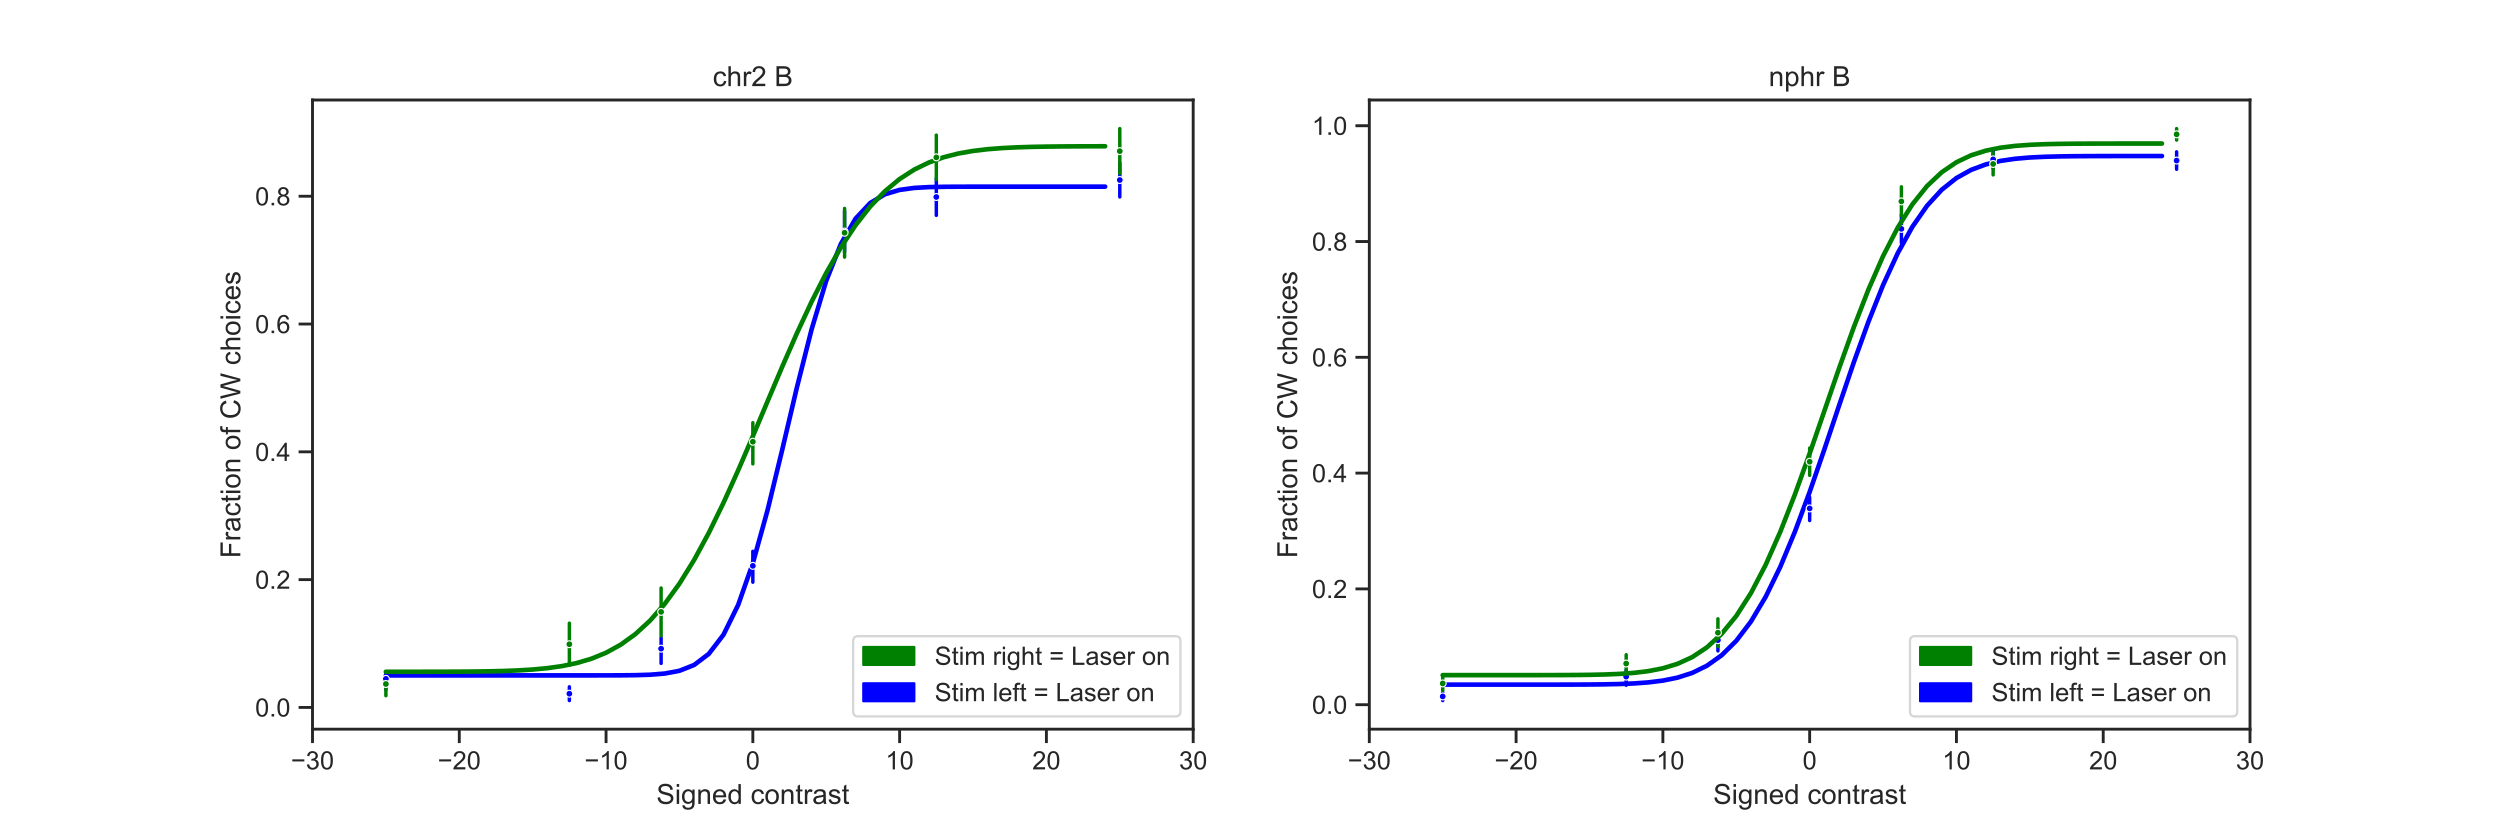 <?xml version="1.0" encoding="utf-8" standalone="no"?>
<!DOCTYPE svg PUBLIC "-//W3C//DTD SVG 1.1//EN"
  "http://www.w3.org/Graphics/SVG/1.1/DTD/svg11.dtd">
<!-- Created with matplotlib (https://matplotlib.org/) -->
<svg height="360pt" version="1.1" viewBox="0 0 1080 360" width="1080pt" xmlns="http://www.w3.org/2000/svg" xmlns:xlink="http://www.w3.org/1999/xlink">
 <defs>
  <style type="text/css">
*{stroke-linecap:butt;stroke-linejoin:round;white-space:pre;}
  </style>
 </defs>
 <g id="figure_1">
  <g id="patch_1">
   <path d="M 0 360 
L 1080 360 
L 1080 0 
L 0 0 
z
" style="fill:#ffffff;"/>
  </g>
  <g id="axes_1">
   <g id="patch_2">
    <path d="M 135 315 
L 515.455 315 
L 515.455 43.2 
L 135 43.2 
z
" style="fill:#ffffff;"/>
   </g>
   <g id="matplotlib.axis_1">
    <g id="xtick_1">
     <g id="line2d_1">
      <defs>
       <path d="M 0 0 
L 0 6 
" id="md0e81b12e0" style="stroke:#262626;stroke-width:1.25;"/>
      </defs>
      <g>
       <use style="fill:#262626;stroke:#262626;stroke-width:1.25;" x="135" xlink:href="#md0e81b12e0" y="315"/>
      </g>
     </g>
     <g id="text_1">
      <!-- −30 -->
      <defs>
       <path d="M 52.828 31.203 
L 5.562 31.203 
L 5.562 39.406 
L 52.828 39.406 
z
" id="ArialMT-8722"/>
       <path d="M 4.203 18.891 
L 12.984 20.062 
Q 14.5 12.594 18.141 9.297 
Q 21.781 6 27 6 
Q 33.203 6 37.469 10.297 
Q 41.75 14.594 41.75 20.953 
Q 41.75 27 37.797 30.922 
Q 33.844 34.859 27.734 34.859 
Q 25.25 34.859 21.531 33.891 
L 22.516 41.609 
Q 23.391 41.5 23.922 41.5 
Q 29.547 41.5 34.031 44.422 
Q 38.531 47.359 38.531 53.469 
Q 38.531 58.297 35.25 61.469 
Q 31.984 64.656 26.812 64.656 
Q 21.688 64.656 18.266 61.422 
Q 14.844 58.203 13.875 51.766 
L 5.078 53.328 
Q 6.688 62.156 12.391 67.016 
Q 18.109 71.875 26.609 71.875 
Q 32.469 71.875 37.391 69.359 
Q 42.328 66.844 44.938 62.5 
Q 47.562 58.156 47.562 53.266 
Q 47.562 48.641 45.062 44.828 
Q 42.578 41.016 37.703 38.766 
Q 44.047 37.312 47.562 32.688 
Q 51.078 28.078 51.078 21.141 
Q 51.078 11.766 44.234 5.25 
Q 37.406 -1.266 26.953 -1.266 
Q 17.531 -1.266 11.297 4.344 
Q 5.078 9.969 4.203 18.891 
z
" id="ArialMT-51"/>
       <path d="M 4.156 35.297 
Q 4.156 48 6.766 55.734 
Q 9.375 63.484 14.516 67.672 
Q 19.672 71.875 27.484 71.875 
Q 33.25 71.875 37.594 69.547 
Q 41.938 67.234 44.766 62.859 
Q 47.609 58.5 49.219 52.219 
Q 50.828 45.953 50.828 35.297 
Q 50.828 22.703 48.234 14.969 
Q 45.656 7.234 40.5 3 
Q 35.359 -1.219 27.484 -1.219 
Q 17.141 -1.219 11.234 6.203 
Q 4.156 15.141 4.156 35.297 
z
M 13.188 35.297 
Q 13.188 17.672 17.312 11.828 
Q 21.438 6 27.484 6 
Q 33.547 6 37.672 11.859 
Q 41.797 17.719 41.797 35.297 
Q 41.797 52.984 37.672 58.781 
Q 33.547 64.594 27.391 64.594 
Q 21.344 64.594 17.719 59.469 
Q 13.188 52.938 13.188 35.297 
z
" id="ArialMT-48"/>
      </defs>
      <g style="fill:#262626;" transform="translate(125.671 332.374)scale(0.11 -0.11)">
       <use xlink:href="#ArialMT-8722"/>
       <use x="58.398" xlink:href="#ArialMT-51"/>
       <use x="114.014" xlink:href="#ArialMT-48"/>
      </g>
     </g>
    </g>
    <g id="xtick_2">
     <g id="line2d_2">
      <g>
       <use style="fill:#262626;stroke:#262626;stroke-width:1.25;" x="198.409" xlink:href="#md0e81b12e0" y="315"/>
      </g>
     </g>
     <g id="text_2">
      <!-- −20 -->
      <defs>
       <path d="M 50.344 8.453 
L 50.344 0 
L 3.031 0 
Q 2.938 3.172 4.047 6.109 
Q 5.859 10.938 9.828 15.625 
Q 13.812 20.312 21.344 26.469 
Q 33.016 36.031 37.109 41.625 
Q 41.219 47.219 41.219 52.203 
Q 41.219 57.422 37.469 61 
Q 33.734 64.594 27.734 64.594 
Q 21.391 64.594 17.578 60.781 
Q 13.766 56.984 13.719 50.25 
L 4.688 51.172 
Q 5.609 61.281 11.656 66.578 
Q 17.719 71.875 27.938 71.875 
Q 38.234 71.875 44.234 66.156 
Q 50.25 60.453 50.25 52 
Q 50.25 47.703 48.484 43.547 
Q 46.734 39.406 42.656 34.812 
Q 38.578 30.219 29.109 22.219 
Q 21.188 15.578 18.938 13.203 
Q 16.703 10.844 15.234 8.453 
z
" id="ArialMT-50"/>
      </defs>
      <g style="fill:#262626;" transform="translate(189.08 332.374)scale(0.11 -0.11)">
       <use xlink:href="#ArialMT-8722"/>
       <use x="58.398" xlink:href="#ArialMT-50"/>
       <use x="114.014" xlink:href="#ArialMT-48"/>
      </g>
     </g>
    </g>
    <g id="xtick_3">
     <g id="line2d_3">
      <g>
       <use style="fill:#262626;stroke:#262626;stroke-width:1.25;" x="261.818" xlink:href="#md0e81b12e0" y="315"/>
      </g>
     </g>
     <g id="text_3">
      <!-- −10 -->
      <defs>
       <path d="M 37.25 0 
L 28.469 0 
L 28.469 56 
Q 25.297 52.984 20.141 49.953 
Q 14.984 46.922 10.891 45.406 
L 10.891 53.906 
Q 18.266 57.375 23.781 62.297 
Q 29.297 67.234 31.594 71.875 
L 37.25 71.875 
z
" id="ArialMT-49"/>
      </defs>
      <g style="fill:#262626;" transform="translate(252.489 332.374)scale(0.11 -0.11)">
       <use xlink:href="#ArialMT-8722"/>
       <use x="58.398" xlink:href="#ArialMT-49"/>
       <use x="114.014" xlink:href="#ArialMT-48"/>
      </g>
     </g>
    </g>
    <g id="xtick_4">
     <g id="line2d_4">
      <g>
       <use style="fill:#262626;stroke:#262626;stroke-width:1.25;" x="325.227" xlink:href="#md0e81b12e0" y="315"/>
      </g>
     </g>
     <g id="text_4">
      <!-- 0 -->
      <g style="fill:#262626;" transform="translate(322.169 332.374)scale(0.11 -0.11)">
       <use xlink:href="#ArialMT-48"/>
      </g>
     </g>
    </g>
    <g id="xtick_5">
     <g id="line2d_5">
      <g>
       <use style="fill:#262626;stroke:#262626;stroke-width:1.25;" x="388.636" xlink:href="#md0e81b12e0" y="315"/>
      </g>
     </g>
     <g id="text_5">
      <!-- 10 -->
      <g style="fill:#262626;" transform="translate(382.519 332.374)scale(0.11 -0.11)">
       <use xlink:href="#ArialMT-49"/>
       <use x="55.615" xlink:href="#ArialMT-48"/>
      </g>
     </g>
    </g>
    <g id="xtick_6">
     <g id="line2d_6">
      <g>
       <use style="fill:#262626;stroke:#262626;stroke-width:1.25;" x="452.045" xlink:href="#md0e81b12e0" y="315"/>
      </g>
     </g>
     <g id="text_6">
      <!-- 20 -->
      <g style="fill:#262626;" transform="translate(445.928 332.374)scale(0.11 -0.11)">
       <use xlink:href="#ArialMT-50"/>
       <use x="55.615" xlink:href="#ArialMT-48"/>
      </g>
     </g>
    </g>
    <g id="xtick_7">
     <g id="line2d_7">
      <g>
       <use style="fill:#262626;stroke:#262626;stroke-width:1.25;" x="515.455" xlink:href="#md0e81b12e0" y="315"/>
      </g>
     </g>
     <g id="text_7">
      <!-- 30 -->
      <g style="fill:#262626;" transform="translate(509.338 332.374)scale(0.11 -0.11)">
       <use xlink:href="#ArialMT-51"/>
       <use x="55.615" xlink:href="#ArialMT-48"/>
      </g>
     </g>
    </g>
    <g id="text_8">
     <!-- Signed contrast -->
     <defs>
      <path d="M 4.5 23 
L 13.422 23.781 
Q 14.062 18.406 16.375 14.969 
Q 18.703 11.531 23.578 9.406 
Q 28.469 7.281 34.578 7.281 
Q 39.984 7.281 44.141 8.891 
Q 48.297 10.5 50.312 13.297 
Q 52.344 16.109 52.344 19.438 
Q 52.344 22.797 50.391 25.312 
Q 48.438 27.828 43.953 29.547 
Q 41.062 30.672 31.203 33.031 
Q 21.344 35.406 17.391 37.5 
Q 12.25 40.188 9.734 44.156 
Q 7.234 48.141 7.234 53.078 
Q 7.234 58.5 10.297 63.203 
Q 13.375 67.922 19.281 70.359 
Q 25.203 72.797 32.422 72.797 
Q 40.375 72.797 46.453 70.234 
Q 52.547 67.672 55.812 62.688 
Q 59.078 57.719 59.328 51.422 
L 50.25 50.734 
Q 49.516 57.516 45.281 60.984 
Q 41.062 64.453 32.812 64.453 
Q 24.219 64.453 20.281 61.297 
Q 16.359 58.156 16.359 53.719 
Q 16.359 49.859 19.141 47.359 
Q 21.875 44.875 33.422 42.266 
Q 44.969 39.656 49.266 37.703 
Q 55.516 34.812 58.484 30.391 
Q 61.469 25.984 61.469 20.219 
Q 61.469 14.5 58.203 9.438 
Q 54.938 4.391 48.797 1.578 
Q 42.672 -1.219 35.016 -1.219 
Q 25.297 -1.219 18.719 1.609 
Q 12.156 4.438 8.422 10.125 
Q 4.688 15.828 4.5 23 
z
" id="ArialMT-83"/>
      <path d="M 6.641 61.469 
L 6.641 71.578 
L 15.438 71.578 
L 15.438 61.469 
z
M 6.641 0 
L 6.641 51.859 
L 15.438 51.859 
L 15.438 0 
z
" id="ArialMT-105"/>
      <path d="M 4.984 -4.297 
L 13.531 -5.562 
Q 14.062 -9.516 16.5 -11.328 
Q 19.781 -13.766 25.438 -13.766 
Q 31.547 -13.766 34.859 -11.328 
Q 38.188 -8.891 39.359 -4.5 
Q 40.047 -1.812 39.984 6.781 
Q 34.234 0 25.641 0 
Q 14.938 0 9.078 7.719 
Q 3.219 15.438 3.219 26.219 
Q 3.219 33.641 5.906 39.906 
Q 8.594 46.188 13.688 49.609 
Q 18.797 53.031 25.688 53.031 
Q 34.859 53.031 40.828 45.609 
L 40.828 51.859 
L 48.922 51.859 
L 48.922 7.031 
Q 48.922 -5.078 46.453 -10.125 
Q 44 -15.188 38.641 -18.109 
Q 33.297 -21.047 25.484 -21.047 
Q 16.219 -21.047 10.5 -16.875 
Q 4.781 -12.703 4.984 -4.297 
z
M 12.25 26.859 
Q 12.25 16.656 16.297 11.969 
Q 20.359 7.281 26.469 7.281 
Q 32.516 7.281 36.609 11.938 
Q 40.719 16.609 40.719 26.562 
Q 40.719 36.078 36.5 40.906 
Q 32.281 45.75 26.312 45.75 
Q 20.453 45.75 16.344 40.984 
Q 12.25 36.234 12.25 26.859 
z
" id="ArialMT-103"/>
      <path d="M 6.594 0 
L 6.594 51.859 
L 14.5 51.859 
L 14.5 44.484 
Q 20.219 53.031 31 53.031 
Q 35.688 53.031 39.625 51.344 
Q 43.562 49.656 45.516 46.922 
Q 47.469 44.188 48.25 40.438 
Q 48.734 37.984 48.734 31.891 
L 48.734 0 
L 39.938 0 
L 39.938 31.547 
Q 39.938 36.922 38.906 39.578 
Q 37.891 42.234 35.281 43.812 
Q 32.672 45.406 29.156 45.406 
Q 23.531 45.406 19.453 41.844 
Q 15.375 38.281 15.375 28.328 
L 15.375 0 
z
" id="ArialMT-110"/>
      <path d="M 42.094 16.703 
L 51.172 15.578 
Q 49.031 7.625 43.219 3.219 
Q 37.406 -1.172 28.375 -1.172 
Q 17 -1.172 10.328 5.828 
Q 3.656 12.844 3.656 25.484 
Q 3.656 38.578 10.391 45.797 
Q 17.141 53.031 27.875 53.031 
Q 38.281 53.031 44.875 45.953 
Q 51.469 38.875 51.469 26.031 
Q 51.469 25.25 51.422 23.688 
L 12.75 23.688 
Q 13.234 15.141 17.578 10.594 
Q 21.922 6.062 28.422 6.062 
Q 33.25 6.062 36.672 8.594 
Q 40.094 11.141 42.094 16.703 
z
M 13.234 30.906 
L 42.188 30.906 
Q 41.609 37.453 38.875 40.719 
Q 34.672 45.797 27.984 45.797 
Q 21.922 45.797 17.797 41.75 
Q 13.672 37.703 13.234 30.906 
z
" id="ArialMT-101"/>
      <path d="M 40.234 0 
L 40.234 6.547 
Q 35.297 -1.172 25.734 -1.172 
Q 19.531 -1.172 14.328 2.25 
Q 9.125 5.672 6.266 11.797 
Q 3.422 17.922 3.422 25.875 
Q 3.422 33.641 6 39.969 
Q 8.594 46.297 13.766 49.656 
Q 18.953 53.031 25.344 53.031 
Q 30.031 53.031 33.688 51.047 
Q 37.359 49.078 39.656 45.906 
L 39.656 71.578 
L 48.391 71.578 
L 48.391 0 
z
M 12.453 25.875 
Q 12.453 15.922 16.641 10.984 
Q 20.844 6.062 26.562 6.062 
Q 32.328 6.062 36.344 10.766 
Q 40.375 15.484 40.375 25.141 
Q 40.375 35.797 36.266 40.766 
Q 32.172 45.75 26.172 45.75 
Q 20.312 45.75 16.375 40.969 
Q 12.453 36.188 12.453 25.875 
z
" id="ArialMT-100"/>
      <path id="ArialMT-32"/>
      <path d="M 40.438 19 
L 49.078 17.875 
Q 47.656 8.938 41.812 3.875 
Q 35.984 -1.172 27.484 -1.172 
Q 16.844 -1.172 10.375 5.781 
Q 3.906 12.75 3.906 25.734 
Q 3.906 34.125 6.688 40.422 
Q 9.469 46.734 15.156 49.875 
Q 20.844 53.031 27.547 53.031 
Q 35.984 53.031 41.359 48.75 
Q 46.734 44.484 48.25 36.625 
L 39.703 35.297 
Q 38.484 40.531 35.375 43.156 
Q 32.281 45.797 27.875 45.797 
Q 21.234 45.797 17.078 41.031 
Q 12.938 36.281 12.938 25.984 
Q 12.938 15.531 16.938 10.797 
Q 20.953 6.062 27.391 6.062 
Q 32.562 6.062 36.031 9.234 
Q 39.5 12.406 40.438 19 
z
" id="ArialMT-99"/>
      <path d="M 3.328 25.922 
Q 3.328 40.328 11.328 47.266 
Q 18.016 53.031 27.641 53.031 
Q 38.328 53.031 45.109 46.016 
Q 51.906 39.016 51.906 26.656 
Q 51.906 16.656 48.906 10.906 
Q 45.906 5.172 40.156 2 
Q 34.422 -1.172 27.641 -1.172 
Q 16.75 -1.172 10.031 5.812 
Q 3.328 12.797 3.328 25.922 
z
M 12.359 25.922 
Q 12.359 15.969 16.703 11.016 
Q 21.047 6.062 27.641 6.062 
Q 34.188 6.062 38.531 11.031 
Q 42.875 16.016 42.875 26.219 
Q 42.875 35.844 38.5 40.797 
Q 34.125 45.75 27.641 45.75 
Q 21.047 45.75 16.703 40.812 
Q 12.359 35.891 12.359 25.922 
z
" id="ArialMT-111"/>
      <path d="M 25.781 7.859 
L 27.047 0.094 
Q 23.344 -0.688 20.406 -0.688 
Q 15.625 -0.688 12.984 0.828 
Q 10.359 2.344 9.281 4.812 
Q 8.203 7.281 8.203 15.188 
L 8.203 45.016 
L 1.766 45.016 
L 1.766 51.859 
L 8.203 51.859 
L 8.203 64.703 
L 16.938 69.969 
L 16.938 51.859 
L 25.781 51.859 
L 25.781 45.016 
L 16.938 45.016 
L 16.938 14.703 
Q 16.938 10.938 17.406 9.859 
Q 17.875 8.797 18.922 8.156 
Q 19.969 7.516 21.922 7.516 
Q 23.391 7.516 25.781 7.859 
z
" id="ArialMT-116"/>
      <path d="M 6.5 0 
L 6.5 51.859 
L 14.406 51.859 
L 14.406 44 
Q 17.438 49.516 20 51.266 
Q 22.562 53.031 25.641 53.031 
Q 30.078 53.031 34.672 50.203 
L 31.641 42.047 
Q 28.422 43.953 25.203 43.953 
Q 22.312 43.953 20.016 42.219 
Q 17.719 40.484 16.75 37.406 
Q 15.281 32.719 15.281 27.156 
L 15.281 0 
z
" id="ArialMT-114"/>
      <path d="M 40.438 6.391 
Q 35.547 2.25 31.031 0.531 
Q 26.516 -1.172 21.344 -1.172 
Q 12.797 -1.172 8.203 3 
Q 3.609 7.172 3.609 13.672 
Q 3.609 17.484 5.344 20.625 
Q 7.078 23.781 9.891 25.688 
Q 12.703 27.594 16.219 28.562 
Q 18.797 29.25 24.031 29.891 
Q 34.672 31.156 39.703 32.906 
Q 39.75 34.719 39.75 35.203 
Q 39.75 40.578 37.25 42.781 
Q 33.891 45.75 27.25 45.75 
Q 21.047 45.75 18.094 43.578 
Q 15.141 41.406 13.719 35.891 
L 5.125 37.062 
Q 6.297 42.578 8.984 45.969 
Q 11.672 49.359 16.75 51.188 
Q 21.828 53.031 28.516 53.031 
Q 35.156 53.031 39.297 51.469 
Q 43.453 49.906 45.406 47.531 
Q 47.359 45.172 48.141 41.547 
Q 48.578 39.312 48.578 33.453 
L 48.578 21.734 
Q 48.578 9.469 49.141 6.219 
Q 49.703 2.984 51.375 0 
L 42.188 0 
Q 40.828 2.734 40.438 6.391 
z
M 39.703 26.031 
Q 34.906 24.078 25.344 22.703 
Q 19.922 21.922 17.672 20.938 
Q 15.438 19.969 14.203 18.094 
Q 12.984 16.219 12.984 13.922 
Q 12.984 10.406 15.641 8.062 
Q 18.312 5.719 23.438 5.719 
Q 28.516 5.719 32.469 7.938 
Q 36.422 10.156 38.281 14.016 
Q 39.703 17 39.703 22.797 
z
" id="ArialMT-97"/>
      <path d="M 3.078 15.484 
L 11.766 16.844 
Q 12.5 11.625 15.844 8.844 
Q 19.188 6.062 25.203 6.062 
Q 31.25 6.062 34.172 8.516 
Q 37.109 10.984 37.109 14.312 
Q 37.109 17.281 34.516 19 
Q 32.719 20.172 25.531 21.969 
Q 15.875 24.422 12.141 26.203 
Q 8.406 27.984 6.469 31.125 
Q 4.547 34.281 4.547 38.094 
Q 4.547 41.547 6.125 44.5 
Q 7.719 47.469 10.453 49.422 
Q 12.5 50.922 16.031 51.969 
Q 19.578 53.031 23.641 53.031 
Q 29.734 53.031 34.344 51.266 
Q 38.969 49.516 41.156 46.5 
Q 43.359 43.5 44.188 38.484 
L 35.594 37.312 
Q 35.016 41.312 32.203 43.547 
Q 29.391 45.797 24.266 45.797 
Q 18.219 45.797 15.625 43.797 
Q 13.031 41.797 13.031 39.109 
Q 13.031 37.406 14.109 36.031 
Q 15.188 34.625 17.484 33.688 
Q 18.797 33.203 25.25 31.453 
Q 34.578 28.953 38.25 27.359 
Q 41.938 25.781 44.031 22.75 
Q 46.141 19.734 46.141 15.234 
Q 46.141 10.844 43.578 6.953 
Q 41.016 3.078 36.172 0.953 
Q 31.344 -1.172 25.25 -1.172 
Q 15.141 -1.172 9.844 3.031 
Q 4.547 7.234 3.078 15.484 
z
" id="ArialMT-115"/>
     </defs>
     <g style="fill:#262626;" transform="translate(283.538 347.295)scale(0.12 -0.12)">
      <use xlink:href="#ArialMT-83"/>
      <use x="66.699" xlink:href="#ArialMT-105"/>
      <use x="88.916" xlink:href="#ArialMT-103"/>
      <use x="144.531" xlink:href="#ArialMT-110"/>
      <use x="200.146" xlink:href="#ArialMT-101"/>
      <use x="255.762" xlink:href="#ArialMT-100"/>
      <use x="311.377" xlink:href="#ArialMT-32"/>
      <use x="339.16" xlink:href="#ArialMT-99"/>
      <use x="389.16" xlink:href="#ArialMT-111"/>
      <use x="444.775" xlink:href="#ArialMT-110"/>
      <use x="500.391" xlink:href="#ArialMT-116"/>
      <use x="528.174" xlink:href="#ArialMT-114"/>
      <use x="561.475" xlink:href="#ArialMT-97"/>
      <use x="617.09" xlink:href="#ArialMT-115"/>
      <use x="667.09" xlink:href="#ArialMT-116"/>
     </g>
    </g>
   </g>
   <g id="matplotlib.axis_2">
    <g id="ytick_1">
     <g id="line2d_8">
      <defs>
       <path d="M 0 0 
L -6 0 
" id="m04abe80bdb" style="stroke:#262626;stroke-width:1.25;"/>
      </defs>
      <g>
       <use style="fill:#262626;stroke:#262626;stroke-width:1.25;" x="135" xlink:href="#m04abe80bdb" y="305.614"/>
      </g>
     </g>
     <g id="text_9">
      <!-- 0.0 -->
      <defs>
       <path d="M 9.078 0 
L 9.078 10.016 
L 19.094 10.016 
L 19.094 0 
z
" id="ArialMT-46"/>
      </defs>
      <g style="fill:#262626;" transform="translate(110.21 309.55)scale(0.11 -0.11)">
       <use xlink:href="#ArialMT-48"/>
       <use x="55.615" xlink:href="#ArialMT-46"/>
       <use x="83.398" xlink:href="#ArialMT-48"/>
      </g>
     </g>
    </g>
    <g id="ytick_2">
     <g id="line2d_9">
      <g>
       <use style="fill:#262626;stroke:#262626;stroke-width:1.25;" x="135" xlink:href="#m04abe80bdb" y="250.406"/>
      </g>
     </g>
     <g id="text_10">
      <!-- 0.2 -->
      <g style="fill:#262626;" transform="translate(110.21 254.343)scale(0.11 -0.11)">
       <use xlink:href="#ArialMT-48"/>
       <use x="55.615" xlink:href="#ArialMT-46"/>
       <use x="83.398" xlink:href="#ArialMT-50"/>
      </g>
     </g>
    </g>
    <g id="ytick_3">
     <g id="line2d_10">
      <g>
       <use style="fill:#262626;stroke:#262626;stroke-width:1.25;" x="135" xlink:href="#m04abe80bdb" y="195.198"/>
      </g>
     </g>
     <g id="text_11">
      <!-- 0.4 -->
      <defs>
       <path d="M 32.328 0 
L 32.328 17.141 
L 1.266 17.141 
L 1.266 25.203 
L 33.938 71.578 
L 41.109 71.578 
L 41.109 25.203 
L 50.781 25.203 
L 50.781 17.141 
L 41.109 17.141 
L 41.109 0 
z
M 32.328 25.203 
L 32.328 57.469 
L 9.906 25.203 
z
" id="ArialMT-52"/>
      </defs>
      <g style="fill:#262626;" transform="translate(110.21 199.135)scale(0.11 -0.11)">
       <use xlink:href="#ArialMT-48"/>
       <use x="55.615" xlink:href="#ArialMT-46"/>
       <use x="83.398" xlink:href="#ArialMT-52"/>
      </g>
     </g>
    </g>
    <g id="ytick_4">
     <g id="line2d_11">
      <g>
       <use style="fill:#262626;stroke:#262626;stroke-width:1.25;" x="135" xlink:href="#m04abe80bdb" y="139.99"/>
      </g>
     </g>
     <g id="text_12">
      <!-- 0.6 -->
      <defs>
       <path d="M 49.75 54.047 
L 41.016 53.375 
Q 39.844 58.547 37.703 60.891 
Q 34.125 64.656 28.906 64.656 
Q 24.703 64.656 21.531 62.312 
Q 17.391 59.281 14.984 53.469 
Q 12.594 47.656 12.5 36.922 
Q 15.672 41.75 20.266 44.094 
Q 24.859 46.438 29.891 46.438 
Q 38.672 46.438 44.844 39.969 
Q 51.031 33.5 51.031 23.25 
Q 51.031 16.5 48.125 10.719 
Q 45.219 4.938 40.141 1.859 
Q 35.062 -1.219 28.609 -1.219 
Q 17.625 -1.219 10.688 6.859 
Q 3.766 14.938 3.766 33.5 
Q 3.766 54.25 11.422 63.672 
Q 18.109 71.875 29.438 71.875 
Q 37.891 71.875 43.281 67.141 
Q 48.688 62.406 49.75 54.047 
z
M 13.875 23.188 
Q 13.875 18.656 15.797 14.5 
Q 17.719 10.359 21.188 8.172 
Q 24.656 6 28.469 6 
Q 34.031 6 38.031 10.484 
Q 42.047 14.984 42.047 22.703 
Q 42.047 30.125 38.078 34.391 
Q 34.125 38.672 28.125 38.672 
Q 22.172 38.672 18.016 34.391 
Q 13.875 30.125 13.875 23.188 
z
" id="ArialMT-54"/>
      </defs>
      <g style="fill:#262626;" transform="translate(110.21 143.927)scale(0.11 -0.11)">
       <use xlink:href="#ArialMT-48"/>
       <use x="55.615" xlink:href="#ArialMT-46"/>
       <use x="83.398" xlink:href="#ArialMT-54"/>
      </g>
     </g>
    </g>
    <g id="ytick_5">
     <g id="line2d_12">
      <g>
       <use style="fill:#262626;stroke:#262626;stroke-width:1.25;" x="135" xlink:href="#m04abe80bdb" y="84.782"/>
      </g>
     </g>
     <g id="text_13">
      <!-- 0.8 -->
      <defs>
       <path d="M 17.672 38.812 
Q 12.203 40.828 9.562 44.531 
Q 6.938 48.25 6.938 53.422 
Q 6.938 61.234 12.547 66.547 
Q 18.172 71.875 27.484 71.875 
Q 36.859 71.875 42.578 66.422 
Q 48.297 60.984 48.297 53.172 
Q 48.297 48.188 45.672 44.5 
Q 43.062 40.828 37.75 38.812 
Q 44.344 36.672 47.781 31.875 
Q 51.219 27.094 51.219 20.453 
Q 51.219 11.281 44.719 5.031 
Q 38.234 -1.219 27.641 -1.219 
Q 17.047 -1.219 10.547 5.047 
Q 4.047 11.328 4.047 20.703 
Q 4.047 27.688 7.594 32.391 
Q 11.141 37.109 17.672 38.812 
z
M 15.922 53.719 
Q 15.922 48.641 19.188 45.406 
Q 22.469 42.188 27.688 42.188 
Q 32.766 42.188 36.016 45.375 
Q 39.266 48.578 39.266 53.219 
Q 39.266 58.062 35.906 61.359 
Q 32.562 64.656 27.594 64.656 
Q 22.562 64.656 19.234 61.422 
Q 15.922 58.203 15.922 53.719 
z
M 13.094 20.656 
Q 13.094 16.891 14.875 13.375 
Q 16.656 9.859 20.172 7.922 
Q 23.688 6 27.734 6 
Q 34.031 6 38.125 10.047 
Q 42.234 14.109 42.234 20.359 
Q 42.234 26.703 38.016 30.859 
Q 33.797 35.016 27.438 35.016 
Q 21.234 35.016 17.156 30.906 
Q 13.094 26.812 13.094 20.656 
z
" id="ArialMT-56"/>
      </defs>
      <g style="fill:#262626;" transform="translate(110.21 88.719)scale(0.11 -0.11)">
       <use xlink:href="#ArialMT-48"/>
       <use x="55.615" xlink:href="#ArialMT-46"/>
       <use x="83.398" xlink:href="#ArialMT-56"/>
      </g>
     </g>
    </g>
    <g id="text_14">
     <!-- Fraction of CW choices -->
     <defs>
      <path d="M 8.203 0 
L 8.203 71.578 
L 56.5 71.578 
L 56.5 63.141 
L 17.672 63.141 
L 17.672 40.969 
L 51.266 40.969 
L 51.266 32.516 
L 17.672 32.516 
L 17.672 0 
z
" id="ArialMT-70"/>
      <path d="M 8.688 0 
L 8.688 45.016 
L 0.922 45.016 
L 0.922 51.859 
L 8.688 51.859 
L 8.688 57.375 
Q 8.688 62.594 9.625 65.141 
Q 10.891 68.562 14.078 70.672 
Q 17.281 72.797 23.047 72.797 
Q 26.766 72.797 31.25 71.922 
L 29.938 64.266 
Q 27.203 64.75 24.75 64.75 
Q 20.75 64.75 19.094 63.031 
Q 17.438 61.328 17.438 56.641 
L 17.438 51.859 
L 27.547 51.859 
L 27.547 45.016 
L 17.438 45.016 
L 17.438 0 
z
" id="ArialMT-102"/>
      <path d="M 58.797 25.094 
L 68.266 22.703 
Q 65.281 11.031 57.547 4.906 
Q 49.812 -1.219 38.625 -1.219 
Q 27.047 -1.219 19.797 3.484 
Q 12.547 8.203 8.766 17.141 
Q 4.984 26.078 4.984 36.328 
Q 4.984 47.516 9.25 55.828 
Q 13.531 64.156 21.406 68.469 
Q 29.297 72.797 38.766 72.797 
Q 49.516 72.797 56.828 67.328 
Q 64.156 61.859 67.047 51.953 
L 57.719 49.75 
Q 55.219 57.562 50.484 61.125 
Q 45.75 64.703 38.578 64.703 
Q 30.328 64.703 24.781 60.734 
Q 19.234 56.781 16.984 50.109 
Q 14.75 43.453 14.75 36.375 
Q 14.75 27.25 17.406 20.438 
Q 20.062 13.625 25.672 10.25 
Q 31.297 6.891 37.844 6.891 
Q 45.797 6.891 51.312 11.469 
Q 56.844 16.062 58.797 25.094 
z
" id="ArialMT-67"/>
      <path d="M 20.219 0 
L 1.219 71.578 
L 10.938 71.578 
L 21.828 24.656 
Q 23.578 17.281 24.859 10.016 
Q 27.594 21.484 28.078 23.25 
L 41.703 71.578 
L 53.125 71.578 
L 63.375 35.359 
Q 67.234 21.875 68.953 10.016 
Q 70.312 16.797 72.516 25.594 
L 83.734 71.578 
L 93.266 71.578 
L 73.641 0 
L 64.5 0 
L 49.422 54.547 
Q 47.516 61.375 47.172 62.938 
Q 46.047 58.016 45.062 54.547 
L 29.891 0 
z
" id="ArialMT-87"/>
      <path d="M 6.594 0 
L 6.594 71.578 
L 15.375 71.578 
L 15.375 45.906 
Q 21.531 53.031 30.906 53.031 
Q 36.672 53.031 40.922 50.75 
Q 45.172 48.484 47 44.484 
Q 48.828 40.484 48.828 32.859 
L 48.828 0 
L 40.047 0 
L 40.047 32.859 
Q 40.047 39.453 37.188 42.453 
Q 34.328 45.453 29.109 45.453 
Q 25.203 45.453 21.75 43.422 
Q 18.312 41.406 16.844 37.938 
Q 15.375 34.469 15.375 28.375 
L 15.375 0 
z
" id="ArialMT-104"/>
     </defs>
     <g style="fill:#262626;" transform="translate(103.825 241.116)rotate(-90)scale(0.12 -0.12)">
      <use xlink:href="#ArialMT-70"/>
      <use x="61.084" xlink:href="#ArialMT-114"/>
      <use x="94.385" xlink:href="#ArialMT-97"/>
      <use x="150" xlink:href="#ArialMT-99"/>
      <use x="200" xlink:href="#ArialMT-116"/>
      <use x="227.783" xlink:href="#ArialMT-105"/>
      <use x="250" xlink:href="#ArialMT-111"/>
      <use x="305.615" xlink:href="#ArialMT-110"/>
      <use x="361.23" xlink:href="#ArialMT-32"/>
      <use x="389.014" xlink:href="#ArialMT-111"/>
      <use x="444.629" xlink:href="#ArialMT-102"/>
      <use x="472.412" xlink:href="#ArialMT-32"/>
      <use x="500.195" xlink:href="#ArialMT-67"/>
      <use x="572.412" xlink:href="#ArialMT-87"/>
      <use x="666.797" xlink:href="#ArialMT-32"/>
      <use x="694.58" xlink:href="#ArialMT-99"/>
      <use x="744.58" xlink:href="#ArialMT-104"/>
      <use x="800.195" xlink:href="#ArialMT-111"/>
      <use x="855.811" xlink:href="#ArialMT-105"/>
      <use x="878.027" xlink:href="#ArialMT-99"/>
      <use x="928.027" xlink:href="#ArialMT-101"/>
      <use x="983.643" xlink:href="#ArialMT-115"/>
     </g>
    </g>
   </g>
   <g id="LineCollection_1">
    <path clip-path="url(#p2934710f34)" d="M 166.705 297.903 
L 166.705 290.192 
" style="fill:none;stroke:#0000ff;stroke-linecap:round;stroke-width:1.5;"/>
    <path clip-path="url(#p2934710f34)" d="M 245.966 302.645 
L 245.966 296.709 
" style="fill:none;stroke:#0000ff;stroke-linecap:round;stroke-width:1.5;"/>
    <path clip-path="url(#p2934710f34)" d="M 285.597 286.576 
L 285.597 275.471 
" style="fill:none;stroke:#0000ff;stroke-linecap:round;stroke-width:1.5;"/>
    <path clip-path="url(#p2934710f34)" d="M 325.227 251.504 
L 325.227 238.172 
" style="fill:none;stroke:#0000ff;stroke-linecap:round;stroke-width:1.5;"/>
    <path clip-path="url(#p2934710f34)" d="M 364.858 108.862 
L 364.858 91.243 
" style="fill:none;stroke:#0000ff;stroke-linecap:round;stroke-width:1.5;"/>
    <path clip-path="url(#p2934710f34)" d="M 404.489 93.032 
L 404.489 77.167 
" style="fill:none;stroke:#0000ff;stroke-linecap:round;stroke-width:1.5;"/>
    <path clip-path="url(#p2934710f34)" d="M 483.75 85.074 
L 483.75 70.469 
" style="fill:none;stroke:#0000ff;stroke-linecap:round;stroke-width:1.5;"/>
   </g>
   <g id="LineCollection_2">
    <path clip-path="url(#p2934710f34)" d="M 166.705 300.549 
L 166.705 290.419 
" style="fill:none;stroke:#008000;stroke-linecap:round;stroke-width:1.5;"/>
    <path clip-path="url(#p2934710f34)" d="M 245.966 287.413 
L 245.966 269.213 
" style="fill:none;stroke:#008000;stroke-linecap:round;stroke-width:1.5;"/>
    <path clip-path="url(#p2934710f34)" d="M 285.597 274.656 
L 285.597 254.017 
" style="fill:none;stroke:#008000;stroke-linecap:round;stroke-width:1.5;"/>
    <path clip-path="url(#p2934710f34)" d="M 325.227 200.391 
L 325.227 182.626 
" style="fill:none;stroke:#008000;stroke-linecap:round;stroke-width:1.5;"/>
    <path clip-path="url(#p2934710f34)" d="M 364.858 111.072 
L 364.858 90.04 
" style="fill:none;stroke:#008000;stroke-linecap:round;stroke-width:1.5;"/>
    <path clip-path="url(#p2934710f34)" d="M 404.489 77.581 
L 404.489 58.378 
" style="fill:none;stroke:#008000;stroke-linecap:round;stroke-width:1.5;"/>
    <path clip-path="url(#p2934710f34)" d="M 483.75 75.04 
L 483.75 55.555 
" style="fill:none;stroke:#008000;stroke-linecap:round;stroke-width:1.5;"/>
   </g>
   <g id="line2d_13">
    <path clip-path="url(#p2934710f34)" d="M 166.705 291.77 
L 173.045 291.77 
L 179.386 291.77 
L 185.727 291.77 
L 192.068 291.77 
L 198.409 291.77 
L 204.75 291.77 
L 211.091 291.77 
L 217.432 291.77 
L 223.773 291.77 
L 230.114 291.77 
L 236.455 291.77 
L 242.795 291.77 
L 249.136 291.77 
L 255.477 291.768 
L 261.818 291.762 
L 268.159 291.741 
L 274.5 291.673 
L 280.841 291.478 
L 287.182 290.971 
L 293.523 289.781 
L 299.864 287.266 
L 306.205 282.466 
L 312.545 274.195 
L 318.886 261.337 
L 325.227 243.296 
L 331.568 220.451 
L 337.909 194.345 
L 344.25 167.419 
L 350.591 142.357 
L 356.932 121.305 
L 363.273 105.345 
L 369.614 94.425 
L 375.955 87.683 
L 382.295 83.925 
L 388.636 82.036 
L 394.977 81.178 
L 401.318 80.827 
L 407.659 80.697 
L 414 80.654 
L 420.341 80.641 
L 426.682 80.637 
L 433.023 80.637 
L 439.364 80.636 
L 445.705 80.636 
L 452.045 80.636 
L 458.386 80.636 
L 464.727 80.636 
L 471.068 80.636 
L 477.409 80.636 
" style="fill:none;stroke:#0000ff;stroke-linecap:round;stroke-width:2;"/>
   </g>
   <g id="line2d_14">
    <path clip-path="url(#p2934710f34)" d="M 166.705 293.277 
L 245.966 299.677 
L 285.597 280.231 
L 325.227 244.446 
L 364.858 100.052 
L 404.489 85.1 
L 483.75 77.772 
" style="fill:none;"/>
    <defs>
     <path d="M 0 1.5 
C 0.398 1.5 0.779 1.342 1.061 1.061 
C 1.342 0.779 1.5 0.398 1.5 0 
C 1.5 -0.398 1.342 -0.779 1.061 -1.061 
C 0.779 -1.342 0.398 -1.5 0 -1.5 
C -0.398 -1.5 -0.779 -1.342 -1.061 -1.061 
C -1.342 -0.779 -1.5 -0.398 -1.5 0 
C -1.5 0.398 -1.342 0.779 -1.061 1.061 
C -0.779 1.342 -0.398 1.5 0 1.5 
z
" id="mb116bb2c55" style="stroke:#ffffff;stroke-width:0.5;"/>
    </defs>
    <g clip-path="url(#p2934710f34)">
     <use style="fill:#0000ff;stroke:#ffffff;stroke-width:0.5;" x="166.705" xlink:href="#mb116bb2c55" y="293.277"/>
     <use style="fill:#0000ff;stroke:#ffffff;stroke-width:0.5;" x="245.966" xlink:href="#mb116bb2c55" y="299.677"/>
     <use style="fill:#0000ff;stroke:#ffffff;stroke-width:0.5;" x="285.597" xlink:href="#mb116bb2c55" y="280.231"/>
     <use style="fill:#0000ff;stroke:#ffffff;stroke-width:0.5;" x="325.227" xlink:href="#mb116bb2c55" y="244.446"/>
     <use style="fill:#0000ff;stroke:#ffffff;stroke-width:0.5;" x="364.858" xlink:href="#mb116bb2c55" y="100.052"/>
     <use style="fill:#0000ff;stroke:#ffffff;stroke-width:0.5;" x="404.489" xlink:href="#mb116bb2c55" y="85.1"/>
     <use style="fill:#0000ff;stroke:#ffffff;stroke-width:0.5;" x="483.75" xlink:href="#mb116bb2c55" y="77.772"/>
    </g>
   </g>
   <g id="line2d_15">
    <path clip-path="url(#p2934710f34)" d="M 166.705 290.207 
L 173.045 290.204 
L 179.386 290.2 
L 185.727 290.192 
L 192.068 290.176 
L 198.409 290.148 
L 204.75 290.097 
L 211.091 290.009 
L 217.432 289.862 
L 223.773 289.62 
L 230.114 289.236 
L 236.455 288.641 
L 242.795 287.746 
L 249.136 286.435 
L 255.477 284.567 
L 261.818 281.979 
L 268.159 278.491 
L 274.5 273.918 
L 280.841 268.087 
L 287.182 260.853 
L 293.523 252.126 
L 299.864 241.885 
L 306.205 230.193 
L 312.545 217.211 
L 318.886 203.19 
L 325.227 188.46 
L 331.568 173.407 
L 337.909 158.445 
L 344.25 143.979 
L 350.591 130.374 
L 356.932 117.929 
L 363.273 106.855 
L 369.614 97.27 
L 375.955 89.201 
L 382.295 82.593 
L 388.636 77.33 
L 394.977 73.252 
L 401.318 70.178 
L 407.659 67.925 
L 414 66.319 
L 420.341 65.205 
L 426.682 64.453 
L 433.023 63.96 
L 439.364 63.645 
L 445.705 63.449 
L 452.045 63.331 
L 458.386 63.262 
L 464.727 63.222 
L 471.068 63.2 
L 477.409 63.188 
" style="fill:none;stroke:#008000;stroke-linecap:round;stroke-width:2;"/>
   </g>
   <g id="line2d_16">
    <path clip-path="url(#p2934710f34)" d="M 166.705 295.484 
L 245.966 278.313 
L 285.597 264.337 
L 325.227 190.825 
L 364.858 100.556 
L 404.489 67.98 
L 483.75 65.297 
" style="fill:none;"/>
    <defs>
     <path d="M 0 1.5 
C 0.398 1.5 0.779 1.342 1.061 1.061 
C 1.342 0.779 1.5 0.398 1.5 0 
C 1.5 -0.398 1.342 -0.779 1.061 -1.061 
C 0.779 -1.342 0.398 -1.5 0 -1.5 
C -0.398 -1.5 -0.779 -1.342 -1.061 -1.061 
C -1.342 -0.779 -1.5 -0.398 -1.5 0 
C -1.5 0.398 -1.342 0.779 -1.061 1.061 
C -0.779 1.342 -0.398 1.5 0 1.5 
z
" id="m458beab227" style="stroke:#ffffff;stroke-width:0.5;"/>
    </defs>
    <g clip-path="url(#p2934710f34)">
     <use style="fill:#008000;stroke:#ffffff;stroke-width:0.5;" x="166.705" xlink:href="#m458beab227" y="295.484"/>
     <use style="fill:#008000;stroke:#ffffff;stroke-width:0.5;" x="245.966" xlink:href="#m458beab227" y="278.313"/>
     <use style="fill:#008000;stroke:#ffffff;stroke-width:0.5;" x="285.597" xlink:href="#m458beab227" y="264.337"/>
     <use style="fill:#008000;stroke:#ffffff;stroke-width:0.5;" x="325.227" xlink:href="#m458beab227" y="190.825"/>
     <use style="fill:#008000;stroke:#ffffff;stroke-width:0.5;" x="364.858" xlink:href="#m458beab227" y="100.556"/>
     <use style="fill:#008000;stroke:#ffffff;stroke-width:0.5;" x="404.489" xlink:href="#m458beab227" y="67.98"/>
     <use style="fill:#008000;stroke:#ffffff;stroke-width:0.5;" x="483.75" xlink:href="#m458beab227" y="65.297"/>
    </g>
   </g>
   <g id="line2d_17"/>
   <g id="line2d_18"/>
   <g id="patch_3">
    <path d="M 135 315 
L 135 43.2 
" style="fill:none;stroke:#262626;stroke-linecap:square;stroke-linejoin:miter;stroke-width:1.25;"/>
   </g>
   <g id="patch_4">
    <path d="M 515.455 315 
L 515.455 43.2 
" style="fill:none;stroke:#262626;stroke-linecap:square;stroke-linejoin:miter;stroke-width:1.25;"/>
   </g>
   <g id="patch_5">
    <path d="M 135 315 
L 515.455 315 
" style="fill:none;stroke:#262626;stroke-linecap:square;stroke-linejoin:miter;stroke-width:1.25;"/>
   </g>
   <g id="patch_6">
    <path d="M 135 43.2 
L 515.455 43.2 
" style="fill:none;stroke:#262626;stroke-linecap:square;stroke-linejoin:miter;stroke-width:1.25;"/>
   </g>
   <g id="text_15">
    <!-- chr2 B -->
    <defs>
     <path d="M 7.328 0 
L 7.328 71.578 
L 34.188 71.578 
Q 42.391 71.578 47.344 69.406 
Q 52.297 67.234 55.094 62.719 
Q 57.906 58.203 57.906 53.266 
Q 57.906 48.688 55.422 44.625 
Q 52.938 40.578 47.906 38.094 
Q 54.391 36.188 57.875 31.594 
Q 61.375 27 61.375 20.75 
Q 61.375 15.719 59.25 11.391 
Q 57.125 7.078 54 4.734 
Q 50.875 2.391 46.156 1.188 
Q 41.453 0 34.625 0 
z
M 16.797 41.5 
L 32.281 41.5 
Q 38.578 41.5 41.312 42.328 
Q 44.922 43.406 46.75 45.891 
Q 48.578 48.391 48.578 52.156 
Q 48.578 55.719 46.875 58.422 
Q 45.172 61.141 41.984 62.141 
Q 38.812 63.141 31.109 63.141 
L 16.797 63.141 
z
M 16.797 8.453 
L 34.625 8.453 
Q 39.203 8.453 41.062 8.797 
Q 44.344 9.375 46.531 10.734 
Q 48.734 12.109 50.141 14.719 
Q 51.562 17.328 51.562 20.75 
Q 51.562 24.75 49.516 27.703 
Q 47.469 30.672 43.828 31.859 
Q 40.188 33.062 33.344 33.062 
L 16.797 33.062 
z
" id="ArialMT-66"/>
    </defs>
    <g style="fill:#262626;" transform="translate(307.887 37.2)scale(0.12 -0.12)">
     <use xlink:href="#ArialMT-99"/>
     <use x="50" xlink:href="#ArialMT-104"/>
     <use x="105.615" xlink:href="#ArialMT-114"/>
     <use x="138.916" xlink:href="#ArialMT-50"/>
     <use x="194.531" xlink:href="#ArialMT-32"/>
     <use x="222.314" xlink:href="#ArialMT-66"/>
    </g>
   </g>
   <g id="legend_1">
    <g id="patch_7">
     <path d="M 370.762 309.5 
L 507.755 309.5 
Q 509.955 309.5 509.955 307.3 
L 509.955 277.017 
Q 509.955 274.817 507.755 274.817 
L 370.762 274.817 
Q 368.562 274.817 368.562 277.017 
L 368.562 307.3 
Q 368.562 309.5 370.762 309.5 
z
" style="fill:#ffffff;opacity:0.8;stroke:#cccccc;stroke-linejoin:miter;"/>
    </g>
    <g id="patch_8">
     <path d="M 372.962 287.225 
L 394.962 287.225 
L 394.962 279.525 
L 372.962 279.525 
z
" style="fill:#008000;stroke:#008000;stroke-linejoin:miter;"/>
    </g>
    <g id="text_16">
     <!-- Stim right = Laser on -->
     <defs>
      <path d="M 6.594 0 
L 6.594 51.859 
L 14.453 51.859 
L 14.453 44.578 
Q 16.891 48.391 20.938 50.703 
Q 25 53.031 30.172 53.031 
Q 35.938 53.031 39.625 50.641 
Q 43.312 48.25 44.828 43.953 
Q 50.984 53.031 60.844 53.031 
Q 68.562 53.031 72.703 48.75 
Q 76.859 44.484 76.859 35.594 
L 76.859 0 
L 68.109 0 
L 68.109 32.672 
Q 68.109 37.938 67.25 40.25 
Q 66.406 42.578 64.156 43.984 
Q 61.922 45.406 58.891 45.406 
Q 53.422 45.406 49.797 41.766 
Q 46.188 38.141 46.188 30.125 
L 46.188 0 
L 37.406 0 
L 37.406 33.688 
Q 37.406 39.547 35.25 42.469 
Q 33.109 45.406 28.219 45.406 
Q 24.516 45.406 21.359 43.453 
Q 18.219 41.5 16.797 37.734 
Q 15.375 33.984 15.375 26.906 
L 15.375 0 
z
" id="ArialMT-109"/>
      <path d="M 52.828 42.094 
L 5.562 42.094 
L 5.562 50.297 
L 52.828 50.297 
z
M 52.828 20.359 
L 5.562 20.359 
L 5.562 28.562 
L 52.828 28.562 
z
" id="ArialMT-61"/>
      <path d="M 7.328 0 
L 7.328 71.578 
L 16.797 71.578 
L 16.797 8.453 
L 52.047 8.453 
L 52.047 0 
z
" id="ArialMT-76"/>
     </defs>
     <g style="fill:#262626;" transform="translate(403.762 287.225)scale(0.11 -0.11)">
      <use xlink:href="#ArialMT-83"/>
      <use x="66.699" xlink:href="#ArialMT-116"/>
      <use x="94.482" xlink:href="#ArialMT-105"/>
      <use x="116.699" xlink:href="#ArialMT-109"/>
      <use x="200" xlink:href="#ArialMT-32"/>
      <use x="227.783" xlink:href="#ArialMT-114"/>
      <use x="261.084" xlink:href="#ArialMT-105"/>
      <use x="283.301" xlink:href="#ArialMT-103"/>
      <use x="338.916" xlink:href="#ArialMT-104"/>
      <use x="394.531" xlink:href="#ArialMT-116"/>
      <use x="422.314" xlink:href="#ArialMT-32"/>
      <use x="450.098" xlink:href="#ArialMT-61"/>
      <use x="508.496" xlink:href="#ArialMT-32"/>
      <use x="536.279" xlink:href="#ArialMT-76"/>
      <use x="591.895" xlink:href="#ArialMT-97"/>
      <use x="647.51" xlink:href="#ArialMT-115"/>
      <use x="697.51" xlink:href="#ArialMT-101"/>
      <use x="753.125" xlink:href="#ArialMT-114"/>
      <use x="786.426" xlink:href="#ArialMT-32"/>
      <use x="814.209" xlink:href="#ArialMT-111"/>
      <use x="869.824" xlink:href="#ArialMT-110"/>
     </g>
    </g>
    <g id="patch_9">
     <path d="M 372.962 302.914 
L 394.962 302.914 
L 394.962 295.214 
L 372.962 295.214 
z
" style="fill:#0000ff;stroke:#0000ff;stroke-linejoin:miter;"/>
    </g>
    <g id="text_17">
     <!-- Stim left = Laser on -->
     <defs>
      <path d="M 6.391 0 
L 6.391 71.578 
L 15.188 71.578 
L 15.188 0 
z
" id="ArialMT-108"/>
     </defs>
     <g style="fill:#262626;" transform="translate(403.762 302.914)scale(0.11 -0.11)">
      <use xlink:href="#ArialMT-83"/>
      <use x="66.699" xlink:href="#ArialMT-116"/>
      <use x="94.482" xlink:href="#ArialMT-105"/>
      <use x="116.699" xlink:href="#ArialMT-109"/>
      <use x="200" xlink:href="#ArialMT-32"/>
      <use x="227.783" xlink:href="#ArialMT-108"/>
      <use x="250" xlink:href="#ArialMT-101"/>
      <use x="305.615" xlink:href="#ArialMT-102"/>
      <use x="333.398" xlink:href="#ArialMT-116"/>
      <use x="361.182" xlink:href="#ArialMT-32"/>
      <use x="388.965" xlink:href="#ArialMT-61"/>
      <use x="447.363" xlink:href="#ArialMT-32"/>
      <use x="475.146" xlink:href="#ArialMT-76"/>
      <use x="530.762" xlink:href="#ArialMT-97"/>
      <use x="586.377" xlink:href="#ArialMT-115"/>
      <use x="636.377" xlink:href="#ArialMT-101"/>
      <use x="691.992" xlink:href="#ArialMT-114"/>
      <use x="725.293" xlink:href="#ArialMT-32"/>
      <use x="753.076" xlink:href="#ArialMT-111"/>
      <use x="808.691" xlink:href="#ArialMT-110"/>
     </g>
    </g>
   </g>
  </g>
  <g id="axes_2">
   <g id="patch_10">
    <path d="M 591.545 315 
L 972 315 
L 972 43.2 
L 591.545 43.2 
z
" style="fill:#ffffff;"/>
   </g>
   <g id="matplotlib.axis_3">
    <g id="xtick_8">
     <g id="line2d_19">
      <g>
       <use style="fill:#262626;stroke:#262626;stroke-width:1.25;" x="591.545" xlink:href="#md0e81b12e0" y="315"/>
      </g>
     </g>
     <g id="text_18">
      <!-- −30 -->
      <g style="fill:#262626;" transform="translate(582.216 332.374)scale(0.11 -0.11)">
       <use xlink:href="#ArialMT-8722"/>
       <use x="58.398" xlink:href="#ArialMT-51"/>
       <use x="114.014" xlink:href="#ArialMT-48"/>
      </g>
     </g>
    </g>
    <g id="xtick_9">
     <g id="line2d_20">
      <g>
       <use style="fill:#262626;stroke:#262626;stroke-width:1.25;" x="654.955" xlink:href="#md0e81b12e0" y="315"/>
      </g>
     </g>
     <g id="text_19">
      <!-- −20 -->
      <g style="fill:#262626;" transform="translate(645.625 332.374)scale(0.11 -0.11)">
       <use xlink:href="#ArialMT-8722"/>
       <use x="58.398" xlink:href="#ArialMT-50"/>
       <use x="114.014" xlink:href="#ArialMT-48"/>
      </g>
     </g>
    </g>
    <g id="xtick_10">
     <g id="line2d_21">
      <g>
       <use style="fill:#262626;stroke:#262626;stroke-width:1.25;" x="718.364" xlink:href="#md0e81b12e0" y="315"/>
      </g>
     </g>
     <g id="text_20">
      <!-- −10 -->
      <g style="fill:#262626;" transform="translate(709.034 332.374)scale(0.11 -0.11)">
       <use xlink:href="#ArialMT-8722"/>
       <use x="58.398" xlink:href="#ArialMT-49"/>
       <use x="114.014" xlink:href="#ArialMT-48"/>
      </g>
     </g>
    </g>
    <g id="xtick_11">
     <g id="line2d_22">
      <g>
       <use style="fill:#262626;stroke:#262626;stroke-width:1.25;" x="781.773" xlink:href="#md0e81b12e0" y="315"/>
      </g>
     </g>
     <g id="text_21">
      <!-- 0 -->
      <g style="fill:#262626;" transform="translate(778.714 332.374)scale(0.11 -0.11)">
       <use xlink:href="#ArialMT-48"/>
      </g>
     </g>
    </g>
    <g id="xtick_12">
     <g id="line2d_23">
      <g>
       <use style="fill:#262626;stroke:#262626;stroke-width:1.25;" x="845.182" xlink:href="#md0e81b12e0" y="315"/>
      </g>
     </g>
     <g id="text_22">
      <!-- 10 -->
      <g style="fill:#262626;" transform="translate(839.065 332.374)scale(0.11 -0.11)">
       <use xlink:href="#ArialMT-49"/>
       <use x="55.615" xlink:href="#ArialMT-48"/>
      </g>
     </g>
    </g>
    <g id="xtick_13">
     <g id="line2d_24">
      <g>
       <use style="fill:#262626;stroke:#262626;stroke-width:1.25;" x="908.591" xlink:href="#md0e81b12e0" y="315"/>
      </g>
     </g>
     <g id="text_23">
      <!-- 20 -->
      <g style="fill:#262626;" transform="translate(902.474 332.374)scale(0.11 -0.11)">
       <use xlink:href="#ArialMT-50"/>
       <use x="55.615" xlink:href="#ArialMT-48"/>
      </g>
     </g>
    </g>
    <g id="xtick_14">
     <g id="line2d_25">
      <g>
       <use style="fill:#262626;stroke:#262626;stroke-width:1.25;" x="972" xlink:href="#md0e81b12e0" y="315"/>
      </g>
     </g>
     <g id="text_24">
      <!-- 30 -->
      <g style="fill:#262626;" transform="translate(965.883 332.374)scale(0.11 -0.11)">
       <use xlink:href="#ArialMT-51"/>
       <use x="55.615" xlink:href="#ArialMT-48"/>
      </g>
     </g>
    </g>
    <g id="text_25">
     <!-- Signed contrast -->
     <g style="fill:#262626;" transform="translate(740.083 347.295)scale(0.12 -0.12)">
      <use xlink:href="#ArialMT-83"/>
      <use x="66.699" xlink:href="#ArialMT-105"/>
      <use x="88.916" xlink:href="#ArialMT-103"/>
      <use x="144.531" xlink:href="#ArialMT-110"/>
      <use x="200.146" xlink:href="#ArialMT-101"/>
      <use x="255.762" xlink:href="#ArialMT-100"/>
      <use x="311.377" xlink:href="#ArialMT-32"/>
      <use x="339.16" xlink:href="#ArialMT-99"/>
      <use x="389.16" xlink:href="#ArialMT-111"/>
      <use x="444.775" xlink:href="#ArialMT-110"/>
      <use x="500.391" xlink:href="#ArialMT-116"/>
      <use x="528.174" xlink:href="#ArialMT-114"/>
      <use x="561.475" xlink:href="#ArialMT-97"/>
      <use x="617.09" xlink:href="#ArialMT-115"/>
      <use x="667.09" xlink:href="#ArialMT-116"/>
     </g>
    </g>
   </g>
   <g id="matplotlib.axis_4">
    <g id="ytick_6">
     <g id="line2d_26">
      <g>
       <use style="fill:#262626;stroke:#262626;stroke-width:1.25;" x="591.545" xlink:href="#m04abe80bdb" y="304.432"/>
      </g>
     </g>
     <g id="text_26">
      <!-- 0.0 -->
      <g style="fill:#262626;" transform="translate(566.755 308.369)scale(0.11 -0.11)">
       <use xlink:href="#ArialMT-48"/>
       <use x="55.615" xlink:href="#ArialMT-46"/>
       <use x="83.398" xlink:href="#ArialMT-48"/>
      </g>
     </g>
    </g>
    <g id="ytick_7">
     <g id="line2d_27">
      <g>
       <use style="fill:#262626;stroke:#262626;stroke-width:1.25;" x="591.545" xlink:href="#m04abe80bdb" y="254.409"/>
      </g>
     </g>
     <g id="text_27">
      <!-- 0.2 -->
      <g style="fill:#262626;" transform="translate(566.755 258.346)scale(0.11 -0.11)">
       <use xlink:href="#ArialMT-48"/>
       <use x="55.615" xlink:href="#ArialMT-46"/>
       <use x="83.398" xlink:href="#ArialMT-50"/>
      </g>
     </g>
    </g>
    <g id="ytick_8">
     <g id="line2d_28">
      <g>
       <use style="fill:#262626;stroke:#262626;stroke-width:1.25;" x="591.545" xlink:href="#m04abe80bdb" y="204.386"/>
      </g>
     </g>
     <g id="text_28">
      <!-- 0.4 -->
      <g style="fill:#262626;" transform="translate(566.755 208.323)scale(0.11 -0.11)">
       <use xlink:href="#ArialMT-48"/>
       <use x="55.615" xlink:href="#ArialMT-46"/>
       <use x="83.398" xlink:href="#ArialMT-52"/>
      </g>
     </g>
    </g>
    <g id="ytick_9">
     <g id="line2d_29">
      <g>
       <use style="fill:#262626;stroke:#262626;stroke-width:1.25;" x="591.545" xlink:href="#m04abe80bdb" y="154.363"/>
      </g>
     </g>
     <g id="text_29">
      <!-- 0.6 -->
      <g style="fill:#262626;" transform="translate(566.755 158.299)scale(0.11 -0.11)">
       <use xlink:href="#ArialMT-48"/>
       <use x="55.615" xlink:href="#ArialMT-46"/>
       <use x="83.398" xlink:href="#ArialMT-54"/>
      </g>
     </g>
    </g>
    <g id="ytick_10">
     <g id="line2d_30">
      <g>
       <use style="fill:#262626;stroke:#262626;stroke-width:1.25;" x="591.545" xlink:href="#m04abe80bdb" y="104.339"/>
      </g>
     </g>
     <g id="text_30">
      <!-- 0.8 -->
      <g style="fill:#262626;" transform="translate(566.755 108.276)scale(0.11 -0.11)">
       <use xlink:href="#ArialMT-48"/>
       <use x="55.615" xlink:href="#ArialMT-46"/>
       <use x="83.398" xlink:href="#ArialMT-56"/>
      </g>
     </g>
    </g>
    <g id="ytick_11">
     <g id="line2d_31">
      <g>
       <use style="fill:#262626;stroke:#262626;stroke-width:1.25;" x="591.545" xlink:href="#m04abe80bdb" y="54.316"/>
      </g>
     </g>
     <g id="text_31">
      <!-- 1.0 -->
      <g style="fill:#262626;" transform="translate(566.755 58.253)scale(0.11 -0.11)">
       <use xlink:href="#ArialMT-49"/>
       <use x="55.615" xlink:href="#ArialMT-46"/>
       <use x="83.398" xlink:href="#ArialMT-48"/>
      </g>
     </g>
    </g>
    <g id="text_32">
     <!-- Fraction of CW choices -->
     <g style="fill:#262626;" transform="translate(560.37 241.116)rotate(-90)scale(0.12 -0.12)">
      <use xlink:href="#ArialMT-70"/>
      <use x="61.084" xlink:href="#ArialMT-114"/>
      <use x="94.385" xlink:href="#ArialMT-97"/>
      <use x="150" xlink:href="#ArialMT-99"/>
      <use x="200" xlink:href="#ArialMT-116"/>
      <use x="227.783" xlink:href="#ArialMT-105"/>
      <use x="250" xlink:href="#ArialMT-111"/>
      <use x="305.615" xlink:href="#ArialMT-110"/>
      <use x="361.23" xlink:href="#ArialMT-32"/>
      <use x="389.014" xlink:href="#ArialMT-111"/>
      <use x="444.629" xlink:href="#ArialMT-102"/>
      <use x="472.412" xlink:href="#ArialMT-32"/>
      <use x="500.195" xlink:href="#ArialMT-67"/>
      <use x="572.412" xlink:href="#ArialMT-87"/>
      <use x="666.797" xlink:href="#ArialMT-32"/>
      <use x="694.58" xlink:href="#ArialMT-99"/>
      <use x="744.58" xlink:href="#ArialMT-104"/>
      <use x="800.195" xlink:href="#ArialMT-111"/>
      <use x="855.811" xlink:href="#ArialMT-105"/>
      <use x="878.027" xlink:href="#ArialMT-99"/>
      <use x="928.027" xlink:href="#ArialMT-101"/>
      <use x="983.643" xlink:href="#ArialMT-115"/>
     </g>
    </g>
   </g>
   <g id="LineCollection_3">
    <path clip-path="url(#p8e81ae22b2)" d="M 623.25 302.645 
L 623.25 299.072 
" style="fill:none;stroke:#0000ff;stroke-linecap:round;stroke-width:1.5;"/>
    <path clip-path="url(#p8e81ae22b2)" d="M 702.511 296.033 
L 702.511 289.5 
" style="fill:none;stroke:#0000ff;stroke-linecap:round;stroke-width:1.5;"/>
    <path clip-path="url(#p8e81ae22b2)" d="M 742.142 281.187 
L 742.142 271.889 
" style="fill:none;stroke:#0000ff;stroke-linecap:round;stroke-width:1.5;"/>
    <path clip-path="url(#p8e81ae22b2)" d="M 781.773 224.85 
L 781.773 214.826 
" style="fill:none;stroke:#0000ff;stroke-linecap:round;stroke-width:1.5;"/>
    <path clip-path="url(#p8e81ae22b2)" d="M 821.403 104.947 
L 821.403 92.796 
" style="fill:none;stroke:#0000ff;stroke-linecap:round;stroke-width:1.5;"/>
    <path clip-path="url(#p8e81ae22b2)" d="M 861.034 72.736 
L 861.034 64.98 
" style="fill:none;stroke:#0000ff;stroke-linecap:round;stroke-width:1.5;"/>
    <path clip-path="url(#p8e81ae22b2)" d="M 940.295 73.122 
L 940.295 65.6 
" style="fill:none;stroke:#0000ff;stroke-linecap:round;stroke-width:1.5;"/>
   </g>
   <g id="LineCollection_4">
    <path clip-path="url(#p8e81ae22b2)" d="M 623.25 298.307 
L 623.25 292.181 
" style="fill:none;stroke:#008000;stroke-linecap:round;stroke-width:1.5;"/>
    <path clip-path="url(#p8e81ae22b2)" d="M 702.511 291.736 
L 702.511 282.848 
" style="fill:none;stroke:#008000;stroke-linecap:round;stroke-width:1.5;"/>
    <path clip-path="url(#p8e81ae22b2)" d="M 742.142 279.301 
L 742.142 267.334 
" style="fill:none;stroke:#008000;stroke-linecap:round;stroke-width:1.5;"/>
    <path clip-path="url(#p8e81ae22b2)" d="M 781.773 205.35 
L 781.773 193.567 
" style="fill:none;stroke:#008000;stroke-linecap:round;stroke-width:1.5;"/>
    <path clip-path="url(#p8e81ae22b2)" d="M 821.403 93.279 
L 821.403 80.71 
" style="fill:none;stroke:#008000;stroke-linecap:round;stroke-width:1.5;"/>
    <path clip-path="url(#p8e81ae22b2)" d="M 861.034 75.553 
L 861.034 66.114 
" style="fill:none;stroke:#008000;stroke-linecap:round;stroke-width:1.5;"/>
    <path clip-path="url(#p8e81ae22b2)" d="M 940.295 60.507 
L 940.295 55.555 
" style="fill:none;stroke:#008000;stroke-linecap:round;stroke-width:1.5;"/>
   </g>
   <g id="line2d_32">
    <path clip-path="url(#p8e81ae22b2)" d="M 623.25 295.767 
L 629.591 295.767 
L 635.932 295.767 
L 642.273 295.767 
L 648.614 295.767 
L 654.955 295.766 
L 661.295 295.765 
L 667.636 295.762 
L 673.977 295.755 
L 680.318 295.74 
L 686.659 295.706 
L 693 295.638 
L 699.341 295.505 
L 705.682 295.253 
L 712.023 294.801 
L 718.364 294.02 
L 724.705 292.729 
L 731.045 290.686 
L 737.386 287.589 
L 743.727 283.091 
L 750.068 276.833 
L 756.409 268.496 
L 762.75 257.855 
L 769.091 244.846 
L 775.432 229.612 
L 781.773 212.525 
L 788.114 194.167 
L 794.455 175.275 
L 800.795 156.652 
L 807.136 139.068 
L 813.477 123.165 
L 819.818 109.388 
L 826.159 97.955 
L 832.5 88.869 
L 838.841 81.951 
L 845.182 76.906 
L 851.523 73.382 
L 857.864 71.024 
L 864.205 69.513 
L 870.545 68.586 
L 876.886 68.04 
L 883.227 67.733 
L 889.568 67.567 
L 895.909 67.482 
L 902.25 67.439 
L 908.591 67.419 
L 914.932 67.41 
L 921.273 67.406 
L 927.614 67.404 
L 933.955 67.404 
" style="fill:none;stroke:#0000ff;stroke-linecap:round;stroke-width:2;"/>
   </g>
   <g id="line2d_33">
    <path clip-path="url(#p8e81ae22b2)" d="M 623.25 300.859 
L 702.511 292.3 
L 742.142 276.538 
L 781.773 219.639 
L 821.403 98.871 
L 861.034 68.858 
L 940.295 69.361 
" style="fill:none;"/>
    <g clip-path="url(#p8e81ae22b2)">
     <use style="fill:#0000ff;stroke:#ffffff;stroke-width:0.5;" x="623.25" xlink:href="#mb116bb2c55" y="300.859"/>
     <use style="fill:#0000ff;stroke:#ffffff;stroke-width:0.5;" x="702.511" xlink:href="#mb116bb2c55" y="292.3"/>
     <use style="fill:#0000ff;stroke:#ffffff;stroke-width:0.5;" x="742.142" xlink:href="#mb116bb2c55" y="276.538"/>
     <use style="fill:#0000ff;stroke:#ffffff;stroke-width:0.5;" x="781.773" xlink:href="#mb116bb2c55" y="219.639"/>
     <use style="fill:#0000ff;stroke:#ffffff;stroke-width:0.5;" x="821.403" xlink:href="#mb116bb2c55" y="98.871"/>
     <use style="fill:#0000ff;stroke:#ffffff;stroke-width:0.5;" x="861.034" xlink:href="#mb116bb2c55" y="68.858"/>
     <use style="fill:#0000ff;stroke:#ffffff;stroke-width:0.5;" x="940.295" xlink:href="#mb116bb2c55" y="69.361"/>
    </g>
   </g>
   <g id="line2d_34">
    <path clip-path="url(#p8e81ae22b2)" d="M 623.25 291.662 
L 629.591 291.662 
L 635.932 291.662 
L 642.273 291.662 
L 648.614 291.661 
L 654.955 291.66 
L 661.295 291.656 
L 667.636 291.649 
L 673.977 291.632 
L 680.318 291.596 
L 686.659 291.525 
L 693 291.388 
L 699.341 291.137 
L 705.682 290.691 
L 712.023 289.935 
L 718.364 288.701 
L 724.705 286.768 
L 731.045 283.862 
L 737.386 279.665 
L 743.727 273.845 
L 750.068 266.099 
L 756.409 256.196 
L 762.75 244.044 
L 769.091 229.723 
L 775.432 213.519 
L 781.773 195.915 
L 788.114 177.552 
L 794.455 159.159 
L 800.795 141.472 
L 807.136 125.14 
L 813.477 110.66 
L 819.818 98.333 
L 826.159 88.258 
L 832.5 80.351 
L 838.841 74.393 
L 845.182 70.081 
L 851.523 67.086 
L 857.864 65.089 
L 864.205 63.809 
L 870.545 63.022 
L 876.886 62.558 
L 883.227 62.294 
L 889.568 62.151 
L 895.909 62.076 
L 902.25 62.038 
L 908.591 62.02 
L 914.932 62.012 
L 921.273 62.008 
L 927.614 62.007 
L 933.955 62.006 
" style="fill:none;stroke:#008000;stroke-linecap:round;stroke-width:2;"/>
   </g>
   <g id="line2d_35">
    <path clip-path="url(#p8e81ae22b2)" d="M 623.25 295.244 
L 702.511 286.657 
L 742.142 273.317 
L 781.773 199.458 
L 821.403 86.995 
L 861.034 70.833 
L 940.295 58.031 
" style="fill:none;"/>
    <g clip-path="url(#p8e81ae22b2)">
     <use style="fill:#008000;stroke:#ffffff;stroke-width:0.5;" x="623.25" xlink:href="#m458beab227" y="295.244"/>
     <use style="fill:#008000;stroke:#ffffff;stroke-width:0.5;" x="702.511" xlink:href="#m458beab227" y="286.657"/>
     <use style="fill:#008000;stroke:#ffffff;stroke-width:0.5;" x="742.142" xlink:href="#m458beab227" y="273.317"/>
     <use style="fill:#008000;stroke:#ffffff;stroke-width:0.5;" x="781.773" xlink:href="#m458beab227" y="199.458"/>
     <use style="fill:#008000;stroke:#ffffff;stroke-width:0.5;" x="821.403" xlink:href="#m458beab227" y="86.995"/>
     <use style="fill:#008000;stroke:#ffffff;stroke-width:0.5;" x="861.034" xlink:href="#m458beab227" y="70.833"/>
     <use style="fill:#008000;stroke:#ffffff;stroke-width:0.5;" x="940.295" xlink:href="#m458beab227" y="58.031"/>
    </g>
   </g>
   <g id="line2d_36"/>
   <g id="line2d_37"/>
   <g id="patch_11">
    <path d="M 591.545 315 
L 591.545 43.2 
" style="fill:none;stroke:#262626;stroke-linecap:square;stroke-linejoin:miter;stroke-width:1.25;"/>
   </g>
   <g id="patch_12">
    <path d="M 972 315 
L 972 43.2 
" style="fill:none;stroke:#262626;stroke-linecap:square;stroke-linejoin:miter;stroke-width:1.25;"/>
   </g>
   <g id="patch_13">
    <path d="M 591.545 315 
L 972 315 
" style="fill:none;stroke:#262626;stroke-linecap:square;stroke-linejoin:miter;stroke-width:1.25;"/>
   </g>
   <g id="patch_14">
    <path d="M 591.545 43.2 
L 972 43.2 
" style="fill:none;stroke:#262626;stroke-linecap:square;stroke-linejoin:miter;stroke-width:1.25;"/>
   </g>
   <g id="text_33">
    <!-- nphr B -->
    <defs>
     <path d="M 6.594 -19.875 
L 6.594 51.859 
L 14.594 51.859 
L 14.594 45.125 
Q 17.438 49.078 21 51.047 
Q 24.562 53.031 29.641 53.031 
Q 36.281 53.031 41.359 49.609 
Q 46.438 46.188 49.016 39.953 
Q 51.609 33.734 51.609 26.312 
Q 51.609 18.359 48.75 11.984 
Q 45.906 5.609 40.453 2.219 
Q 35.016 -1.172 29 -1.172 
Q 24.609 -1.172 21.109 0.688 
Q 17.625 2.547 15.375 5.375 
L 15.375 -19.875 
z
M 14.547 25.641 
Q 14.547 15.625 18.594 10.844 
Q 22.656 6.062 28.422 6.062 
Q 34.281 6.062 38.453 11.016 
Q 42.625 15.969 42.625 26.375 
Q 42.625 36.281 38.547 41.203 
Q 34.469 46.141 28.812 46.141 
Q 23.188 46.141 18.859 40.891 
Q 14.547 35.641 14.547 25.641 
z
" id="ArialMT-112"/>
    </defs>
    <g style="fill:#262626;" transform="translate(764.096 37.2)scale(0.12 -0.12)">
     <use xlink:href="#ArialMT-110"/>
     <use x="55.615" xlink:href="#ArialMT-112"/>
     <use x="111.23" xlink:href="#ArialMT-104"/>
     <use x="166.846" xlink:href="#ArialMT-114"/>
     <use x="200.146" xlink:href="#ArialMT-32"/>
     <use x="227.93" xlink:href="#ArialMT-66"/>
    </g>
   </g>
   <g id="legend_2">
    <g id="patch_15">
     <path d="M 827.307 309.5 
L 964.3 309.5 
Q 966.5 309.5 966.5 307.3 
L 966.5 277.017 
Q 966.5 274.817 964.3 274.817 
L 827.307 274.817 
Q 825.107 274.817 825.107 277.017 
L 825.107 307.3 
Q 825.107 309.5 827.307 309.5 
z
" style="fill:#ffffff;opacity:0.8;stroke:#cccccc;stroke-linejoin:miter;"/>
    </g>
    <g id="patch_16">
     <path d="M 829.507 287.225 
L 851.507 287.225 
L 851.507 279.525 
L 829.507 279.525 
z
" style="fill:#008000;stroke:#008000;stroke-linejoin:miter;"/>
    </g>
    <g id="text_34">
     <!-- Stim right = Laser on -->
     <g style="fill:#262626;" transform="translate(860.307 287.225)scale(0.11 -0.11)">
      <use xlink:href="#ArialMT-83"/>
      <use x="66.699" xlink:href="#ArialMT-116"/>
      <use x="94.482" xlink:href="#ArialMT-105"/>
      <use x="116.699" xlink:href="#ArialMT-109"/>
      <use x="200" xlink:href="#ArialMT-32"/>
      <use x="227.783" xlink:href="#ArialMT-114"/>
      <use x="261.084" xlink:href="#ArialMT-105"/>
      <use x="283.301" xlink:href="#ArialMT-103"/>
      <use x="338.916" xlink:href="#ArialMT-104"/>
      <use x="394.531" xlink:href="#ArialMT-116"/>
      <use x="422.314" xlink:href="#ArialMT-32"/>
      <use x="450.098" xlink:href="#ArialMT-61"/>
      <use x="508.496" xlink:href="#ArialMT-32"/>
      <use x="536.279" xlink:href="#ArialMT-76"/>
      <use x="591.895" xlink:href="#ArialMT-97"/>
      <use x="647.51" xlink:href="#ArialMT-115"/>
      <use x="697.51" xlink:href="#ArialMT-101"/>
      <use x="753.125" xlink:href="#ArialMT-114"/>
      <use x="786.426" xlink:href="#ArialMT-32"/>
      <use x="814.209" xlink:href="#ArialMT-111"/>
      <use x="869.824" xlink:href="#ArialMT-110"/>
     </g>
    </g>
    <g id="patch_17">
     <path d="M 829.507 302.914 
L 851.507 302.914 
L 851.507 295.214 
L 829.507 295.214 
z
" style="fill:#0000ff;stroke:#0000ff;stroke-linejoin:miter;"/>
    </g>
    <g id="text_35">
     <!-- Stim left = Laser on -->
     <g style="fill:#262626;" transform="translate(860.307 302.914)scale(0.11 -0.11)">
      <use xlink:href="#ArialMT-83"/>
      <use x="66.699" xlink:href="#ArialMT-116"/>
      <use x="94.482" xlink:href="#ArialMT-105"/>
      <use x="116.699" xlink:href="#ArialMT-109"/>
      <use x="200" xlink:href="#ArialMT-32"/>
      <use x="227.783" xlink:href="#ArialMT-108"/>
      <use x="250" xlink:href="#ArialMT-101"/>
      <use x="305.615" xlink:href="#ArialMT-102"/>
      <use x="333.398" xlink:href="#ArialMT-116"/>
      <use x="361.182" xlink:href="#ArialMT-32"/>
      <use x="388.965" xlink:href="#ArialMT-61"/>
      <use x="447.363" xlink:href="#ArialMT-32"/>
      <use x="475.146" xlink:href="#ArialMT-76"/>
      <use x="530.762" xlink:href="#ArialMT-97"/>
      <use x="586.377" xlink:href="#ArialMT-115"/>
      <use x="636.377" xlink:href="#ArialMT-101"/>
      <use x="691.992" xlink:href="#ArialMT-114"/>
      <use x="725.293" xlink:href="#ArialMT-32"/>
      <use x="753.076" xlink:href="#ArialMT-111"/>
      <use x="808.691" xlink:href="#ArialMT-110"/>
     </g>
    </g>
   </g>
  </g>
 </g>
 <defs>
  <clipPath id="p2934710f34">
   <rect height="271.8" width="380.455" x="135" y="43.2"/>
  </clipPath>
  <clipPath id="p8e81ae22b2">
   <rect height="271.8" width="380.455" x="591.545" y="43.2"/>
  </clipPath>
 </defs>
</svg>
